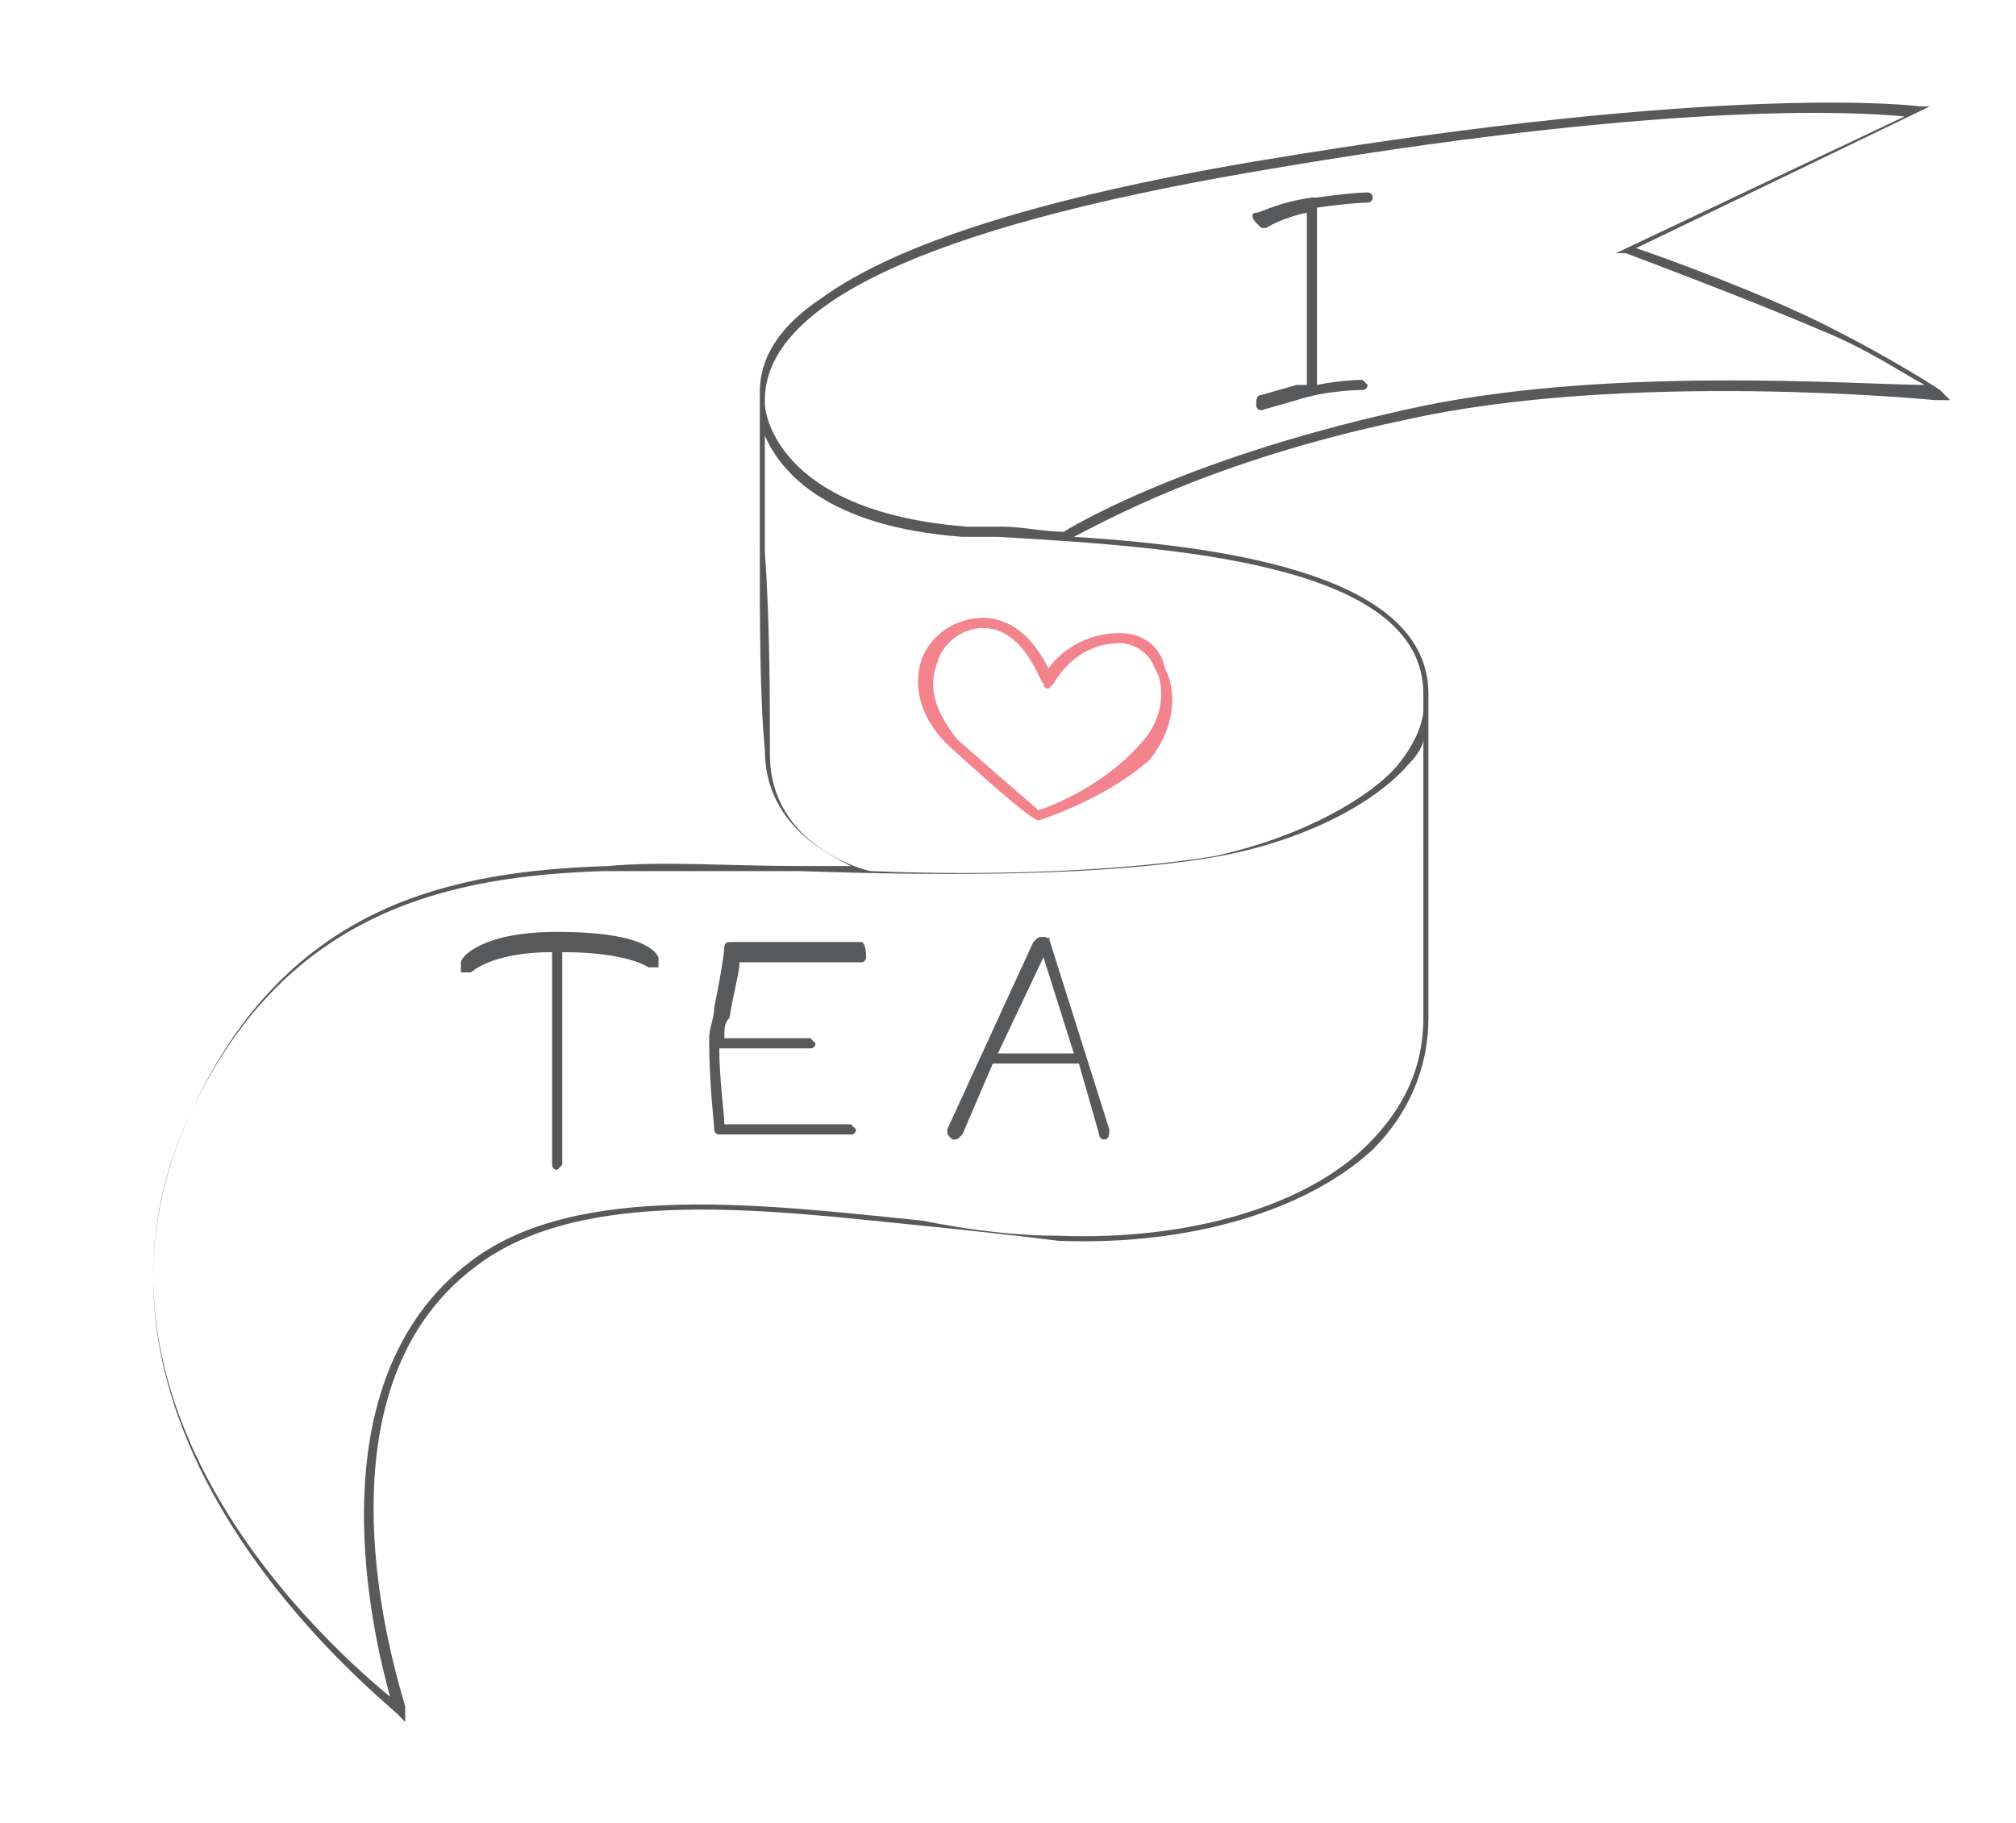 <?xml version="1.0" encoding="utf-8"?>
<!-- Generator: Adobe Illustrator 19.0.0, SVG Export Plug-In . SVG Version: 6.00 Build 0)  -->
<svg version="1.1" id="Layer_1" xmlns="http://www.w3.org/2000/svg" xmlns:xlink="http://www.w3.org/1999/xlink" x="0px" y="0px"
	 viewBox="0 0 39.8 36" style="enable-background:new 0 0 39.8 36;" xml:space="preserve">
<style type="text/css">
	.st0{fill:#58595B;}
	.st1{fill:#F3848E;}
</style>
<g id="XMLID_417_">
	<g id="XMLID_421_">
		<path id="XMLID_428_" class="st0" d="M38.3,7.7c0,0-0.9-0.6-2.3-1.3c-1.2-0.6-3.1-1.3-3.7-1.5l5.8-2.8l-0.2,0
			c0,0-3.7-0.5-13.2,1.1c-4.1,0.7-7,1.6-8.5,2.7C15,6.7,15,7.5,15,7.8c0,0.3,0,1.6,0,3c0,1.4,0,3,0.1,4c0,1.4,1.1,2,1.7,2.3
			c-0.3,0-0.7,0-1,0c-1.4,0-2.7-0.1-3.8,0c-3,0.1-6.3,0.7-8.2,4.8c-3.1,6.5,4.1,11.9,4.1,12L8,34L8,33.7c0-0.1-2.1-6.1,1.4-8.7
			c2.1-1.6,5.8-1.1,8.8-0.8c1,0.1,1.9,0.2,2.7,0.3c2.6,0.1,4.9-0.6,6.2-1.8c0.7-0.7,1.1-1.6,1.1-2.6v-4.5V14c0,0,0-0.1,0-0.1v-0.2
			c0-2.3-3.8-2.9-7-3.1c0.6-0.3,2.7-1.5,6.5-2.3c4.4-1,10.5-0.4,10.5-0.4l0.3,0L38.3,7.7z M28.1,20.1c0,1-0.4,1.8-1.1,2.5
			c-1.2,1.2-3.5,1.9-6.1,1.8c-0.8,0-1.7-0.1-2.7-0.3c-3-0.3-6.8-0.8-8.9,0.8c-3.2,2.4-1.9,7.5-1.6,8.6c-1.1-0.9-6.7-5.8-3.9-11.6
			c1.9-4,5.2-4.6,8.1-4.7c0.3,0,0.6,0,1,0c0.9,0,1.9,0,2.9,0c2.9,0.1,6.1,0.1,8.3-0.3c1.6-0.3,3-1,3.7-1.8c0.2-0.2,0.3-0.4,0.3-0.5
			v1V20.1z M28.1,13.7v0.2V14c0,0.2-0.1,0.6-0.5,1.1c-0.5,0.6-1.8,1.4-3.6,1.8c-1.8,0.3-4.4,0.4-6.8,0.3c-0.1,0-2-0.5-2-2.3
			c0-1,0-2.6-0.1-4c0-0.9,0-1.8,0-2.3c0.3,0.7,1.2,1.8,3.9,2c0.2,0,0.5,0,0.7,0C23.1,10.8,28.1,11.1,28.1,13.7z M27.7,8.1
			c-4.5,1-6.7,2.4-6.7,2.4l0,0c-0.4,0-0.8-0.1-1.2-0.1c-0.3,0-0.5,0-0.7,0C15.2,10.1,15.1,8,15.1,8l0,0c0,0,0-0.1,0-0.1
			c0-1.9,3.2-3.4,9.6-4.5c8.1-1.4,11.9-1.2,12.9-1.1L31.9,5L32.1,5c0,0,2.4,0.9,3.8,1.5c1,0.4,1.7,0.9,2.1,1.1
			C36.7,7.6,31.6,7.2,27.7,8.1z"/>
		<path id="XMLID_427_" class="st0" d="M11,18.4c-1.5,0-1.9,0.5-1.9,0.6c0,0.1,0,0.1,0,0.2c0,0,0,0,0.1,0c0,0,0.1,0,0.1,0
			c0,0,0.4-0.4,1.6-0.4v4.2c0,0.1,0.1,0.1,0.1,0.1s0.1-0.1,0.1-0.1v-4.2c1.3,0,1.7,0.3,1.7,0.3c0.1,0,0.1,0,0.2,0c0-0.1,0-0.1,0-0.2
			C12.9,18.7,12.5,18.4,11,18.4z"/>
		<path id="XMLID_426_" class="st0" d="M17,18.6h-2.6c-0.1,0-0.1,0.1-0.1,0.1c0,0,0,0.2-0.2,1.2c0,0.2-0.1,0.4-0.1,0.6c0,0,0,0,0,0
			c0,0,0,0,0,0c0,0.9,0.1,1.7,0.1,1.8c0,0.1,0.1,0.1,0.1,0.1h2.6c0.1,0,0.1-0.1,0.1-0.1s-0.1-0.1-0.1-0.1h-2.5
			c0-0.2-0.1-0.9-0.1-1.5H16c0.1,0,0.1-0.1,0.1-0.1s-0.1-0.1-0.1-0.1h-1.7c0-0.2,0-0.3,0.1-0.4c0.1-0.6,0.2-0.9,0.2-1.1H17
			c0.1,0,0.1-0.1,0.1-0.1S17.1,18.6,17,18.6z"/>
		<path id="XMLID_423_" class="st0" d="M20.6,18.5c-0.1,0-0.1,0-0.2,0.1l-1.7,3.7c0,0.1,0,0.1,0.1,0.2c0.1,0,0.1,0,0.2-0.1l0.6-1.4
			h1.7l0.4,1.4c0,0.1,0.1,0.1,0.1,0.1c0,0,0,0,0,0c0.1,0,0.1-0.1,0.1-0.2l-1.2-3.8C20.8,18.6,20.7,18.5,20.6,18.5z M19.7,20.8
			l0.9-1.9l0.6,1.9H19.7z"/>
		<path id="XMLID_422_" class="st0" d="M27,3.8c0,0-0.3,0-1,0.1c0,0-0.1,0-0.1,0c0,0,0,0,0,0c0,0,0,0,0,0c-0.7,0.1-1,0.3-1.1,0.3
			c-0.1,0-0.1,0.1,0,0.2c0,0,0.1,0.1,0.1,0.1c0,0,0,0,0.1,0c0,0,0.3-0.2,0.8-0.3v3.4c-0.1,0-0.1,0-0.2,0l-0.7,0.2
			c-0.1,0-0.1,0.1-0.1,0.2c0,0.1,0.1,0.1,0.1,0.1c0,0,0,0,0,0l0.7-0.2c0.6-0.2,1.3-0.2,1.3-0.2c0.1,0,0.1-0.1,0.1-0.1
			s-0.1-0.1-0.1-0.1c0,0-0.4,0-0.9,0.1V4.1c0,0,0,0,0,0C26.7,4,27,4,27,4C27,4,27.1,4,27.1,3.9C27.1,3.8,27,3.8,27,3.8z"/>
	</g>
	<path id="XMLID_418_" class="st1" d="M20.5,16.2C20.4,16.2,20.4,16.2,20.5,16.2c-0.1,0-0.7-0.5-1.8-1.5c-0.5-0.5-0.7-1.1-0.5-1.7
		c0.2-0.5,0.7-0.8,1.2-0.8c0.7,0,1.1,0.6,1.3,1c0.2-0.3,0.7-0.7,1.4-0.7c0.4,0,0.8,0.2,0.9,0.7c0.3,0.6,0.1,1.3-0.3,1.8
		C21.8,15.8,20.5,16.2,20.5,16.2C20.5,16.2,20.5,16.2,20.5,16.2z M19.4,12.4c-0.4,0-0.8,0.3-0.9,0.7c-0.2,0.5,0,1,0.4,1.5
		c0.9,0.8,1.5,1.3,1.6,1.4c0.3-0.1,1.3-0.5,2-1.3c0.5-0.5,0.5-1.2,0.3-1.5c-0.1-0.3-0.4-0.5-0.7-0.5c-0.9,0-1.3,0.8-1.3,0.8
		c0,0-0.1,0.1-0.1,0.1c0,0-0.1,0-0.1-0.1C20.5,13.4,20.2,12.4,19.4,12.4z"/>
</g>
</svg>
